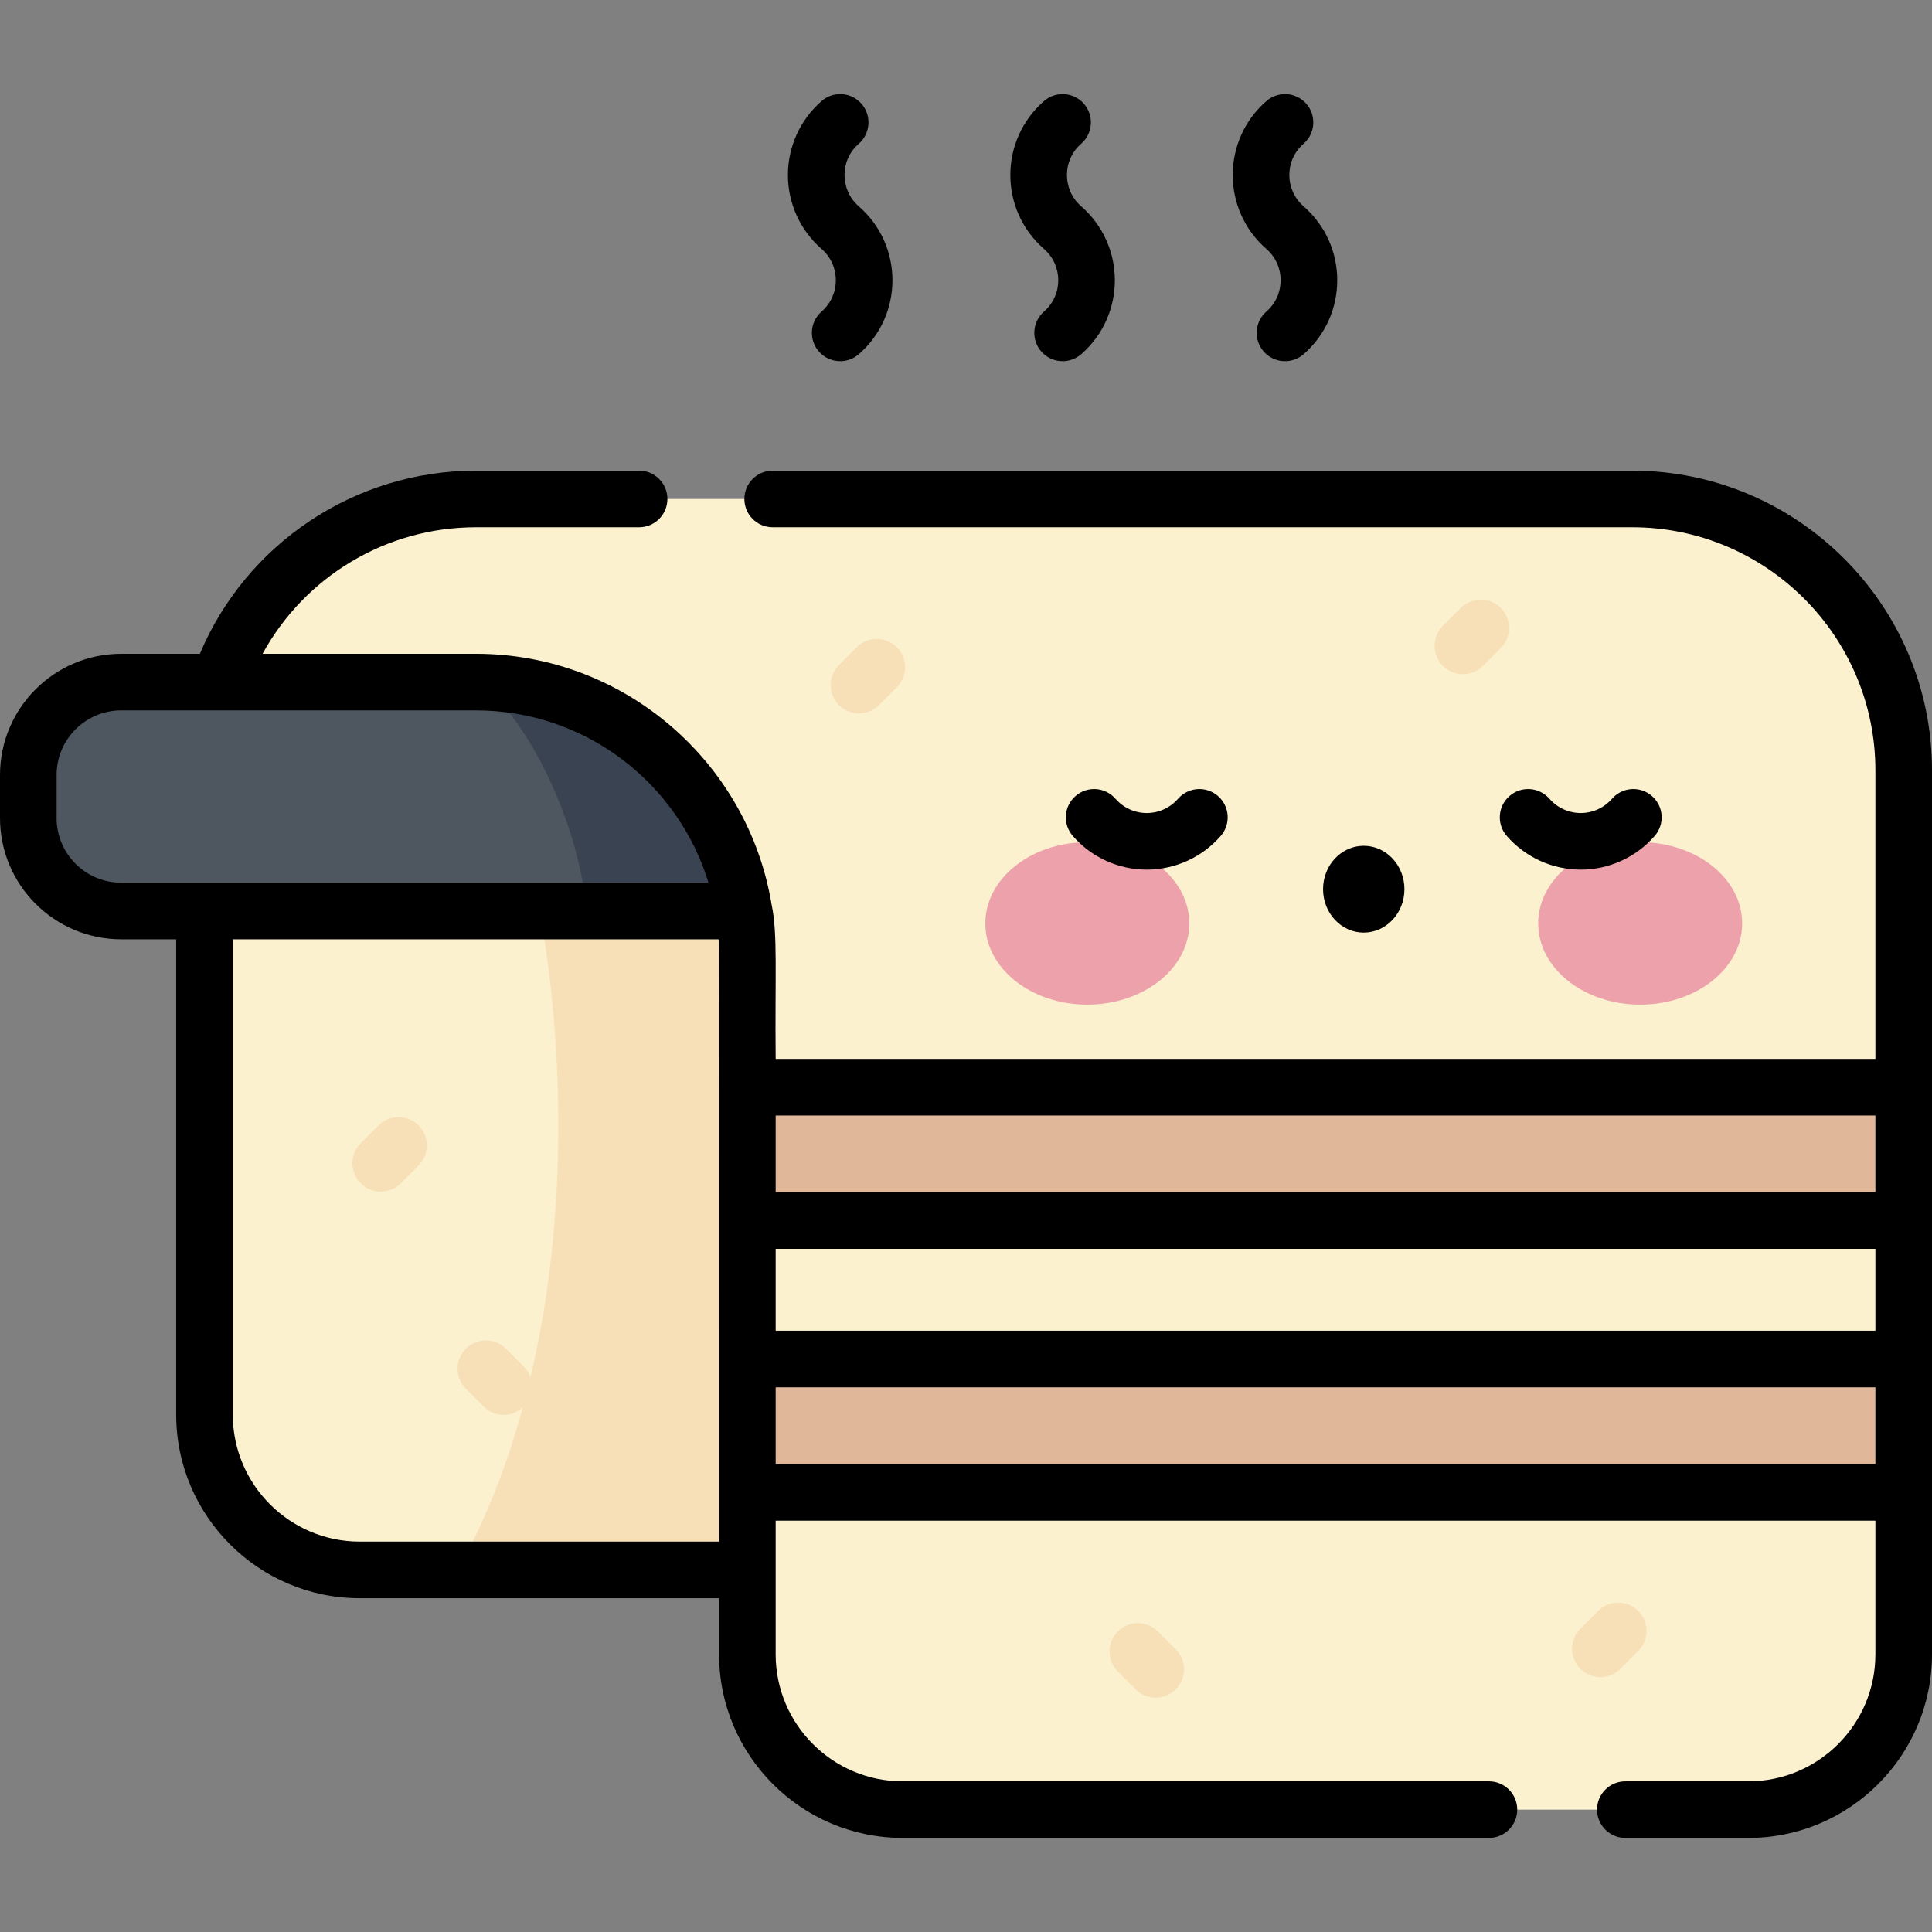 <?xml version="1.0" encoding="iso-8859-1"?>
<!-- Generator: Adobe Illustrator 23.1.0, SVG Export Plug-In . SVG Version: 6.00 Build 0)  -->
<svg version="1.1" id="Capa_1" xmlns="http://www.w3.org/2000/svg" xmlns:xlink="http://www.w3.org/1999/xlink" x="0px" y="0px"
	 viewBox="0 0 512 512" style="enable-background:new 0 0 512 512;" xml:space="preserve">
<rect x="0" y="0" width="512" height="512" fill="#808080" stroke="none"/>
<g>
	<path style="fill:#FBF1CF;" d="M266.281,416.037H95.343c-22.728,0-41.152-18.424-41.152-41.152V204.162h212.09V416.037z"/>
	<path style="fill:#F7DFB7;" d="M121.395,416.037h144.885V204.162H132.992C148.739,242.649,161.02,344.213,121.395,416.037z"/>
	<path style="fill:#4E5660;" d="M336.785,241.423H32.121C18.523,241.423,7.5,230.4,7.5,216.801v-11.42
		c0-13.598,11.023-24.621,24.621-24.621h304.663c13.598,0,24.621,11.023,24.621,24.621v11.42
		C361.406,230.4,350.383,241.423,336.785,241.423z"/>
	<path style="fill:#3A4351;" d="M155.464,241.423h181.321c13.598,0,24.621-11.023,24.621-24.621v-11.42
		c0-13.598-11.023-24.622-24.621-24.622h-210.66C137.522,186.944,153.097,215.346,155.464,241.423z"/>
	<path style="fill:#FBF1CF;" d="M58.105,180.76c9.713-28.235,36.488-48.532,68.02-48.532l0,0h306.441
		c39.728,0,71.934,32.206,71.934,71.934v234.255c0,22.728-18.424,41.152-41.152,41.152H239.211
		c-22.728,0-41.152-18.424-41.152-41.152V252.694c0-39.728-32.206-71.934-71.934-71.934H58.105z"/>
	<rect x="198.059" y="360.156" style="fill:#E0B799;" width="306.441" height="35.334"/>
	<rect x="198.059" y="288.122" style="fill:#E0B799;" width="306.441" height="35.334"/>
	<g>
		<g>
			<ellipse style="fill:#EDA1AB;" cx="288.15" cy="244.712" rx="27.03" ry="21.525"/>
			<ellipse style="fill:#EDA1AB;" cx="434.663" cy="244.712" rx="27.03" ry="21.525"/>
		</g>
	</g>
	<g>
		<path style="fill:#F7DFB7;" d="M227.629,189.054c-1.919,0-3.839-0.732-5.303-2.197c-2.929-2.929-2.929-7.678,0-10.606l4.736-4.736
			c2.929-2.929,7.678-2.929,10.607,0c2.929,2.929,2.929,7.678,0,10.607l-4.736,4.736
			C231.468,188.321,229.548,189.054,227.629,189.054z"/>
		<path style="fill:#F7DFB7;" d="M387.688,178.65c-1.919,0-3.839-0.732-5.304-2.197c-2.929-2.929-2.928-7.678,0-10.607l4.736-4.736
			c2.929-2.928,7.677-2.928,10.607,0c2.929,2.929,2.928,7.678,0,10.607l-4.736,4.736C391.527,177.918,389.607,178.65,387.688,178.65
			z"/>
		<path style="fill:#F7DFB7;" d="M306.271,449.895c-1.919,0-3.838-0.732-5.303-2.196l-4.736-4.736
			c-2.929-2.929-2.929-7.678,0-10.607c2.929-2.929,7.677-2.929,10.607,0l4.736,4.736c2.929,2.929,2.929,7.678,0,10.607
			C310.11,449.163,308.19,449.895,306.271,449.895z"/>
		<path style="fill:#F7DFB7;" d="M133.493,374.961c-1.919,0-3.838-0.732-5.303-2.196l-4.736-4.736
			c-2.929-2.929-2.929-7.678-0.001-10.607c2.929-2.929,7.677-2.929,10.607,0l4.736,4.736c2.929,2.929,2.929,7.678,0,10.607
			C137.332,374.229,135.413,374.961,133.493,374.961z"/>
		<path style="fill:#F7DFB7;" d="M100.893,315.79c-1.92,0-3.839-0.733-5.303-2.197c-2.929-2.929-2.929-7.678,0-10.607l4.736-4.736
			c2.929-2.929,7.678-2.929,10.606,0c2.929,2.929,2.929,7.678,0,10.606l-4.736,4.736C104.732,315.057,102.812,315.79,100.893,315.79
			z"/>
		<path style="fill:#F7DFB7;" d="M424.107,444.456c-1.919,0-3.838-0.732-5.303-2.196c-2.929-2.929-2.929-7.678-0.001-10.607
			l4.736-4.736c2.929-2.929,7.677-2.929,10.607,0c2.929,2.929,2.929,7.678,0.001,10.607l-4.736,4.736
			C427.947,443.724,426.027,444.456,424.107,444.456z"/>
	</g>
	<path d="M276.67,65.978c5.032,4.384,5.046,12.188,0,16.585c-3.122,2.722-3.448,7.459-0.727,10.582
		c2.721,3.123,7.459,3.447,10.582,0.727c11.901-10.373,11.889-28.84,0-39.202c-5.042-4.394-5.036-12.195,0-16.584
		c3.123-2.721,3.448-7.459,0.727-10.582c-2.721-3.122-7.459-3.448-10.582-0.727C264.767,37.148,264.781,55.617,276.67,65.978z
		 M217.731,65.978c5.032,4.384,5.046,12.188,0,16.585c-3.123,2.722-3.448,7.459-0.727,10.582c2.721,3.123,7.459,3.447,10.582,0.727
		c11.902-10.373,11.888-28.84,0-39.202c-5.032-4.384-5.047-12.188,0-16.584c3.123-2.722,3.448-7.459,0.727-10.582
		c-2.722-3.123-7.459-3.447-10.582-0.726c-5.672,4.944-8.926,12.088-8.926,19.601C208.806,53.89,212.059,61.034,217.731,65.978z
		 M335.608,65.978c5.042,4.395,5.036,12.195,0,16.585c-3.123,2.721-3.448,7.458-0.727,10.582c2.722,3.123,7.459,3.448,10.582,0.727
		c11.903-10.372,11.889-28.841,0-39.202c-5.032-4.384-5.047-12.188,0-16.584c3.122-2.722,3.448-7.459,0.727-10.582
		c-2.722-3.123-7.458-3.447-10.582-0.726C323.707,37.149,323.719,55.616,335.608,65.978z M372.189,235.646
		c0-6.351-4.828-11.5-10.783-11.5c-5.955,0-10.783,5.149-10.783,11.5c0,6.352,4.828,11.5,10.783,11.5
		C367.362,247.146,372.189,241.997,372.189,235.646z M418.909,230.462c7.513,0,14.657-3.253,19.601-8.926
		c2.721-3.123,2.396-7.86-0.727-10.582c-3.124-2.721-7.86-2.396-10.582,0.727c-2.094,2.403-5.117,3.781-8.293,3.781
		c-3.176,0-6.198-1.378-8.292-3.781c-2.721-3.123-7.458-3.447-10.582-0.727c-3.123,2.722-3.448,7.459-0.727,10.582
		C404.252,227.209,411.396,230.462,418.909,230.462z M303.903,230.462c7.513,0,14.657-3.253,19.601-8.926
		c2.721-3.123,2.396-7.86-0.727-10.582c-3.123-2.721-7.861-2.396-10.582,0.727c-2.094,2.403-5.117,3.781-8.292,3.781
		c-3.176,0-6.198-1.378-8.292-3.781c-2.722-3.123-7.459-3.448-10.581-0.727c-3.123,2.721-3.448,7.458-0.727,10.581
		C289.245,227.209,296.39,230.462,303.903,230.462z M432.566,124.729H204.768c-4.142,0-7.5,3.358-7.5,7.5s3.358,7.5,7.5,7.5h227.798
		c35.529,0,64.434,28.905,64.434,64.434v76.46H205.559c-0.214-22.097,0.574-33.141-1.054-40.774
		c-6.16-37.711-38.954-66.589-78.38-66.589H69.583c11.153-20.416,32.717-33.531,56.542-33.531h43.243c4.142,0,7.5-3.358,7.5-7.5
		s-3.358-7.5-7.5-7.5h-43.243c-32.08,0-60.823,19.294-73.163,48.531h-20.84C14.41,173.26,0,187.669,0,205.381v11.42
		c0,17.712,14.41,32.122,32.122,32.122h14.569v125.962c0,26.827,21.825,48.652,48.652,48.652h95.216v14.88
		c0,26.827,21.825,48.652,48.652,48.652h155.373c4.142,0,7.5-3.358,7.5-7.5c0-4.142-3.358-7.5-7.5-7.5H239.211
		c-18.556,0-33.652-15.096-33.652-33.652V402.99H497v35.428c0,18.556-15.096,33.652-33.652,33.652h-32.621
		c-4.142,0-7.5,3.358-7.5,7.5c0,4.142,3.358,7.5,7.5,7.5h32.621c26.827,0,48.652-21.825,48.652-48.652V204.162
		C512,160.362,476.366,124.729,432.566,124.729z M32.122,233.923c-9.441,0-17.122-7.681-17.122-17.122v-11.42
		c0-9.441,7.681-17.122,17.122-17.122h94.003c29.001,0,53.581,19.262,61.637,45.663H32.122z M190.559,408.537H95.343
		c-18.556,0-33.652-15.096-33.652-33.652V248.923H190.44C190.669,252.867,190.51,242.7,190.559,408.537z M497,387.99H205.559
		v-20.334H497V387.99z M497,352.656H205.559v-21.699H497V352.656z M497,315.957H205.559v-20.334H497V315.957z"/>
</g>
<g>
</g>
<g>
</g>
<g>
</g>
<g>
</g>
<g>
</g>
<g>
</g>
<g>
</g>
<g>
</g>
<g>
</g>
<g>
</g>
<g>
</g>
<g>
</g>
<g>
</g>
<g>
</g>
<g>
</g>
</svg>
